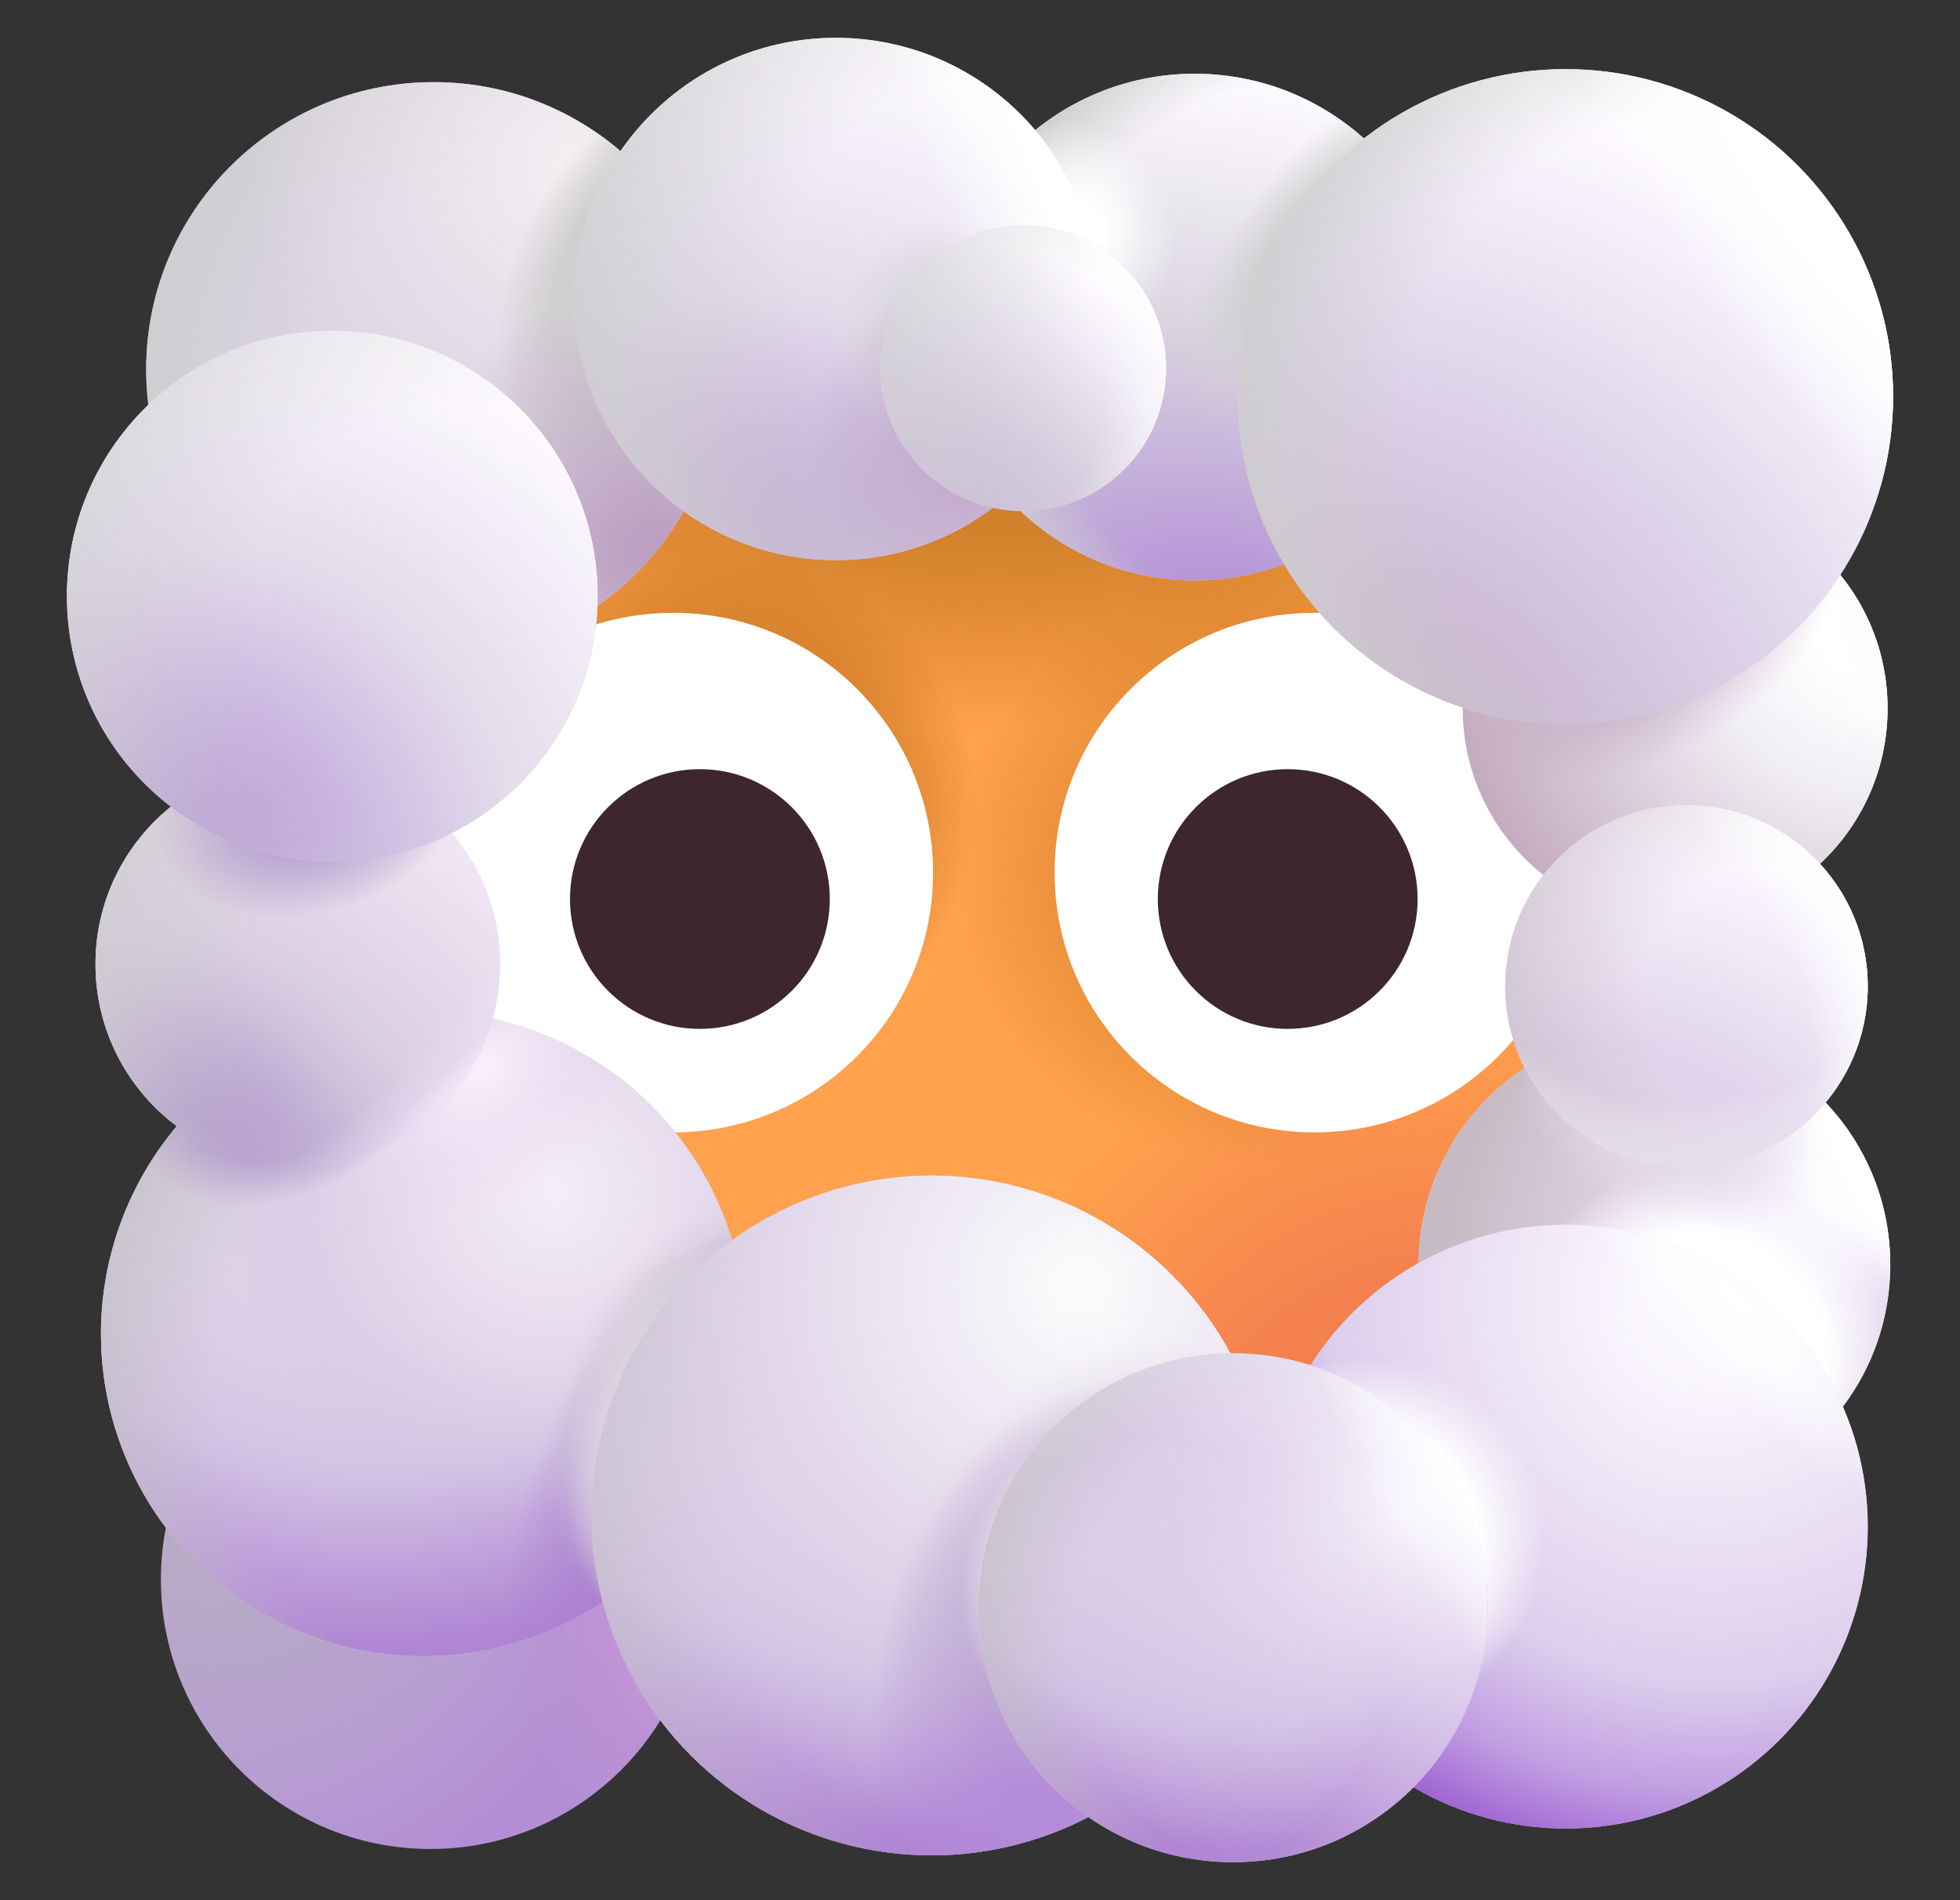 <svg width="33" height="32" viewBox="0 0 33 32" fill="none" xmlns="http://www.w3.org/2000/svg">
<rect x="0" y="0" width="33" height="32" fill="#333333" stroke="none"/>
<path d="M16.732 29.524C25.649 29.524 30.105 23.536 30.105 16.151C30.105 8.765 25.649 2.777 16.732 2.777C7.814 2.777 3.358 8.765 3.358 16.151C3.358 23.536 7.814 29.524 16.732 29.524Z" fill="#FFA14D"/>
<path d="M16.732 29.524C25.649 29.524 30.105 23.536 30.105 16.151C30.105 8.765 25.649 2.777 16.732 2.777C7.814 2.777 3.358 8.765 3.358 16.151C3.358 23.536 7.814 29.524 16.732 29.524Z" fill="url(#paint0_radial_68_3363)"/>
<path d="M16.732 29.524C25.649 29.524 30.105 23.536 30.105 16.151C30.105 8.765 25.649 2.777 16.732 2.777C7.814 2.777 3.358 8.765 3.358 16.151C3.358 23.536 7.814 29.524 16.732 29.524Z" fill="url(#paint1_radial_68_3363)"/>
<path d="M16.732 29.524C25.649 29.524 30.105 23.536 30.105 16.151C30.105 8.765 25.649 2.777 16.732 2.777C7.814 2.777 3.358 8.765 3.358 16.151C3.358 23.536 7.814 29.524 16.732 29.524Z" fill="url(#paint2_radial_68_3363)"/>
<path d="M16.732 29.524C25.649 29.524 30.105 23.536 30.105 16.151C30.105 8.765 25.649 2.777 16.732 2.777C7.814 2.777 3.358 8.765 3.358 16.151C3.358 23.536 7.814 29.524 16.732 29.524Z" fill="url(#paint3_radial_68_3363)"/>
<circle cx="11.335" cy="14.695" r="4.375" fill="white"/>
<circle cx="22.131" cy="14.695" r="4.375" fill="white"/>
<circle cx="11.784" cy="15.14" r="2.187" fill="#3D262E"/>
<circle cx="21.681" cy="15.14" r="2.187" fill="#3D262E"/>
<circle cx="7.247" cy="26.6" r="4.538" fill="url(#paint4_radial_68_3363)"/>
<circle cx="7.247" cy="26.6" r="4.538" fill="url(#paint5_radial_68_3363)"/>
<circle cx="7.13" cy="22.461" r="5.43" fill="#DCD2E7"/>
<circle cx="7.13" cy="22.461" r="5.43" fill="url(#paint6_radial_68_3363)"/>
<circle cx="7.13" cy="22.461" r="5.43" fill="url(#paint7_radial_68_3363)"/>
<circle cx="7.13" cy="22.461" r="5.43" fill="url(#paint8_radial_68_3363)"/>
<circle cx="7.13" cy="22.461" r="5.43" fill="url(#paint9_radial_68_3363)"/>
<circle cx="7.13" cy="22.461" r="5.43" fill="url(#paint10_radial_68_3363)"/>
<circle cx="7.13" cy="22.461" r="5.43" fill="url(#paint11_radial_68_3363)"/>
<circle cx="7.13" cy="22.461" r="5.43" fill="url(#paint12_radial_68_3363)"/>
<circle cx="7.13" cy="22.461" r="5.43" fill="url(#paint13_radial_68_3363)"/>
<circle cx="5.013" cy="16.237" r="3.405" fill="#DAD0E5"/>
<circle cx="5.013" cy="16.237" r="3.405" fill="url(#paint14_radial_68_3363)"/>
<circle cx="5.013" cy="16.237" r="3.405" fill="url(#paint15_radial_68_3363)"/>
<circle cx="5.013" cy="16.237" r="3.405" fill="url(#paint16_radial_68_3363)"/>
<circle cx="5.013" cy="16.237" r="3.405" fill="url(#paint17_radial_68_3363)"/>
<circle cx="5.013" cy="16.237" r="3.405" fill="url(#paint18_radial_68_3363)"/>
<circle cx="7.301" cy="6.223" r="4.84" fill="#DAD4E2"/>
<circle cx="7.301" cy="6.223" r="4.84" fill="url(#paint19_radial_68_3363)"/>
<circle cx="7.301" cy="6.223" r="4.84" fill="url(#paint20_radial_68_3363)"/>
<circle cx="7.301" cy="6.223" r="4.84" fill="url(#paint21_radial_68_3363)"/>
<circle cx="7.301" cy="6.223" r="4.84" fill="url(#paint22_radial_68_3363)"/>
<circle cx="20.115" cy="5.508" r="4.266" fill="#DAD4E2"/>
<circle cx="20.115" cy="5.508" r="4.266" fill="url(#paint23_radial_68_3363)"/>
<circle cx="20.115" cy="5.508" r="4.266" fill="url(#paint24_radial_68_3363)"/>
<circle cx="20.115" cy="5.508" r="4.266" fill="url(#paint25_radial_68_3363)"/>
<circle cx="20.115" cy="5.508" r="4.266" fill="url(#paint26_radial_68_3363)"/>
<circle cx="14.073" cy="5.035" r="4.398" fill="#DAD4E2"/>
<circle cx="14.073" cy="5.035" r="4.398" fill="url(#paint27_radial_68_3363)"/>
<circle cx="14.073" cy="5.035" r="4.398" fill="url(#paint28_radial_68_3363)"/>
<circle cx="14.073" cy="5.035" r="4.398" fill="url(#paint29_radial_68_3363)"/>
<circle cx="14.073" cy="5.035" r="4.398" fill="url(#paint30_radial_68_3363)"/>
<circle cx="14.073" cy="5.035" r="4.398" fill="url(#paint31_radial_68_3363)"/>
<circle cx="28.205" cy="11.931" r="3.576" fill="#DAD4E2"/>
<circle cx="28.205" cy="11.931" r="3.576" fill="url(#paint32_radial_68_3363)"/>
<circle cx="28.205" cy="11.931" r="3.576" fill="url(#paint33_radial_68_3363)"/>
<circle cx="28.205" cy="11.931" r="3.576" fill="url(#paint34_radial_68_3363)"/>
<circle cx="26.359" cy="6.679" r="5.515" fill="#DAD4E2"/>
<circle cx="26.359" cy="6.679" r="5.515" fill="url(#paint35_radial_68_3363)"/>
<circle cx="26.359" cy="6.679" r="5.515" fill="url(#paint36_radial_68_3363)"/>
<circle cx="26.359" cy="6.679" r="5.515" fill="url(#paint37_radial_68_3363)"/>
<circle cx="27.855" cy="21.299" r="3.971" fill="#DAD4E2"/>
<circle cx="27.855" cy="21.299" r="3.971" fill="url(#paint38_radial_68_3363)"/>
<circle cx="27.855" cy="21.299" r="3.971" fill="url(#paint39_radial_68_3363)"/>
<circle cx="27.855" cy="21.299" r="3.971" fill="url(#paint40_radial_68_3363)"/>
<circle cx="27.855" cy="21.299" r="3.971" fill="url(#paint41_radial_68_3363)"/>
<circle cx="28.395" cy="16.611" r="3.052" fill="#DAD4E2"/>
<circle cx="28.395" cy="16.611" r="3.052" fill="url(#paint42_radial_68_3363)"/>
<circle cx="28.395" cy="16.611" r="3.052" fill="url(#paint43_radial_68_3363)"/>
<circle cx="28.395" cy="16.611" r="3.052" fill="url(#paint44_radial_68_3363)"/>
<circle cx="28.395" cy="16.611" r="3.052" fill="url(#paint45_radial_68_3363)"/>
<circle cx="26.363" cy="25.709" r="5.084" fill="#DAD4E2"/>
<circle cx="26.363" cy="25.709" r="5.084" fill="url(#paint46_radial_68_3363)"/>
<circle cx="26.363" cy="25.709" r="5.084" fill="url(#paint47_radial_68_3363)"/>
<circle cx="26.363" cy="25.709" r="5.084" fill="url(#paint48_radial_68_3363)"/>
<circle cx="15.685" cy="25.521" r="5.724" fill="#DCD2E7"/>
<circle cx="15.685" cy="25.521" r="5.724" fill="url(#paint49_radial_68_3363)"/>
<circle cx="15.685" cy="25.521" r="5.724" fill="url(#paint50_radial_68_3363)"/>
<circle cx="15.685" cy="25.521" r="5.724" fill="url(#paint51_radial_68_3363)"/>
<circle cx="15.685" cy="25.521" r="5.724" fill="url(#paint52_radial_68_3363)"/>
<circle cx="15.685" cy="25.521" r="5.724" fill="url(#paint53_radial_68_3363)"/>
<circle cx="15.685" cy="25.521" r="5.724" fill="url(#paint54_radial_68_3363)"/>
<circle cx="20.762" cy="27.075" r="4.285" fill="#DCD2E7"/>
<circle cx="20.762" cy="27.075" r="4.285" fill="url(#paint55_radial_68_3363)"/>
<circle cx="20.762" cy="27.075" r="4.285" fill="url(#paint56_radial_68_3363)"/>
<circle cx="20.762" cy="27.075" r="4.285" fill="url(#paint57_radial_68_3363)"/>
<circle cx="20.762" cy="27.075" r="4.285" fill="url(#paint58_radial_68_3363)"/>
<circle cx="20.762" cy="27.075" r="4.285" fill="url(#paint59_radial_68_3363)"/>
<circle cx="17.229" cy="6.201" r="2.405" fill="#DAD4E2"/>
<circle cx="17.229" cy="6.201" r="2.405" fill="url(#paint60_radial_68_3363)"/>
<circle cx="17.229" cy="6.201" r="2.405" fill="url(#paint61_radial_68_3363)"/>
<circle cx="17.229" cy="6.201" r="2.405" fill="url(#paint62_radial_68_3363)"/>
<circle cx="5.595" cy="10.038" r="4.468" fill="#DAD4E2"/>
<circle cx="5.595" cy="10.038" r="4.468" fill="url(#paint63_radial_68_3363)"/>
<circle cx="5.595" cy="10.038" r="4.468" fill="url(#paint64_radial_68_3363)"/>
<defs>
<radialGradient id="paint0_radial_68_3363" cx="0" cy="0" r="1" gradientUnits="userSpaceOnUse" gradientTransform="translate(24.303 25.615) rotate(152.692) scale(8.521)">
<stop offset="0.48" stop-color="#F4804F"/>
<stop offset="1" stop-color="#F4804D" stop-opacity="0"/>
</radialGradient>
<radialGradient id="paint1_radial_68_3363" cx="0" cy="0" r="1" gradientUnits="userSpaceOnUse" gradientTransform="translate(21.125 14.625) rotate(112.068) scale(4.991)">
<stop offset="0.129" stop-color="#D0812A"/>
<stop offset="1" stop-color="#CA7420" stop-opacity="0"/>
</radialGradient>
<radialGradient id="paint2_radial_68_3363" cx="0" cy="0" r="1" gradientUnits="userSpaceOnUse" gradientTransform="translate(12.219 13.562) rotate(63.246) scale(4.235)">
<stop offset="0.533" stop-color="#D0812A"/>
<stop offset="1" stop-color="#CA7420" stop-opacity="0"/>
</radialGradient>
<radialGradient id="paint3_radial_68_3363" cx="0" cy="0" r="1" gradientUnits="userSpaceOnUse" gradientTransform="translate(16.731 8.375) rotate(90) scale(3.875 13.373)">
<stop offset="0.129" stop-color="#D0812A"/>
<stop offset="1" stop-color="#CA7420" stop-opacity="0"/>
</radialGradient>
<radialGradient id="paint4_radial_68_3363" cx="0" cy="0" r="1" gradientUnits="userSpaceOnUse" gradientTransform="translate(3.547 24.839) rotate(58.377) scale(7.397)">
<stop stop-color="#B8B1C0"/>
<stop offset="0.729" stop-color="#B79CD2"/>
<stop offset="1" stop-color="#B48ED5"/>
</radialGradient>
<radialGradient id="paint5_radial_68_3363" cx="0" cy="0" r="1" gradientUnits="userSpaceOnUse" gradientTransform="translate(12.203 27.445) rotate(159.167) scale(3.751)">
<stop offset="0.337" stop-color="#C596D8"/>
<stop offset="1" stop-color="#BC92CE" stop-opacity="0"/>
</radialGradient>
<radialGradient id="paint6_radial_68_3363" cx="0" cy="0" r="1" gradientUnits="userSpaceOnUse" gradientTransform="translate(6.277 17.826) rotate(81.75) scale(12.54)">
<stop offset="0.263" stop-color="#E0D7E9" stop-opacity="0"/>
<stop offset="0.561" stop-color="#D2C1E4"/>
<stop offset="0.788" stop-color="#B085D3"/>
</radialGradient>
<radialGradient id="paint7_radial_68_3363" cx="0" cy="0" r="1" gradientUnits="userSpaceOnUse" gradientTransform="translate(8.976 23.318) rotate(39.833) scale(8.283)">
<stop offset="0.647" stop-color="#C3C1C4" stop-opacity="0"/>
<stop offset="1" stop-color="#C3C1C5"/>
</radialGradient>
<radialGradient id="paint8_radial_68_3363" cx="0" cy="0" r="1" gradientUnits="userSpaceOnUse" gradientTransform="translate(9.317 20.06) rotate(122.518) scale(5.887)">
<stop stop-color="#F5EDF9"/>
<stop offset="0.499" stop-color="#E2D8EB"/>
<stop offset="0.935" stop-color="#D2C4E2" stop-opacity="0"/>
</radialGradient>
<radialGradient id="paint9_radial_68_3363" cx="0" cy="0" r="1" gradientUnits="userSpaceOnUse" gradientTransform="translate(12.047 25.583) rotate(112.469) scale(5.439 3.208)">
<stop offset="0.42" stop-color="#AC7FD1"/>
<stop offset="1" stop-color="#AB82CF" stop-opacity="0"/>
</radialGradient>
<radialGradient id="paint10_radial_68_3363" cx="0" cy="0" r="1" gradientUnits="userSpaceOnUse" gradientTransform="translate(12.296 23.814) rotate(116.565) scale(5.342 3.941)">
<stop offset="0.46" stop-color="#C4BECC"/>
<stop offset="0.734" stop-color="#CFC7D5" stop-opacity="0"/>
</radialGradient>
<radialGradient id="paint11_radial_68_3363" cx="0" cy="0" r="1" gradientUnits="userSpaceOnUse" gradientTransform="translate(4.725 18.369) rotate(65.839) scale(1.819 2.609)">
<stop offset="0.566" stop-color="#B8A1CF"/>
<stop offset="0.99" stop-color="#B9A3D0" stop-opacity="0"/>
</radialGradient>
<radialGradient id="paint12_radial_68_3363" cx="0" cy="0" r="1" gradientUnits="userSpaceOnUse" gradientTransform="translate(12.358 24.373) rotate(106.336) scale(5.626 4.344)">
<stop offset="0.343" stop-color="#F0EAF3"/>
<stop offset="0.643" stop-color="#F9F5FA" stop-opacity="0"/>
</radialGradient>
<radialGradient id="paint13_radial_68_3363" cx="0" cy="0" r="1" gradientUnits="userSpaceOnUse" gradientTransform="translate(8.138 18.012) rotate(136.685) scale(2.985 2.023)">
<stop stop-color="#FDEFFD"/>
<stop offset="1" stop-color="#E3D7EF" stop-opacity="0"/>
</radialGradient>
<radialGradient id="paint14_radial_68_3363" cx="0" cy="0" r="1" gradientUnits="userSpaceOnUse" gradientTransform="translate(3.05 19.642) rotate(-58.03) scale(8.028 10.424)">
<stop offset="0.107" stop-color="#B093CD"/>
<stop offset="0.363" stop-color="#CEC2DB"/>
<stop offset="0.469" stop-color="#D9CFE3"/>
<stop offset="0.962" stop-color="#F6EAF7"/>
</radialGradient>
<radialGradient id="paint15_radial_68_3363" cx="0" cy="0" r="1" gradientUnits="userSpaceOnUse" gradientTransform="translate(6.928 16.927) rotate(126.98) scale(6.566)">
<stop offset="0.415" stop-color="#CECDCE" stop-opacity="0"/>
<stop offset="1" stop-color="#CECDCE"/>
</radialGradient>
<radialGradient id="paint16_radial_68_3363" cx="0" cy="0" r="1" gradientUnits="userSpaceOnUse" gradientTransform="translate(5.222 13.608) rotate(75.005) scale(1.799 2.634)">
<stop offset="0.427" stop-color="#BBA5D1"/>
<stop offset="1" stop-color="#B8A1CF" stop-opacity="0"/>
</radialGradient>
<radialGradient id="paint17_radial_68_3363" cx="0" cy="0" r="1" gradientUnits="userSpaceOnUse" gradientTransform="translate(4.322 15.935) rotate(46.882) scale(4.675 8.128)">
<stop offset="0.686" stop-color="#EEE0FB" stop-opacity="0"/>
<stop offset="1" stop-color="#ECDEFA"/>
</radialGradient>
<radialGradient id="paint18_radial_68_3363" cx="0" cy="0" r="1" gradientUnits="userSpaceOnUse" gradientTransform="translate(8.418 17.858) rotate(139.364) scale(2.739 0.491)">
<stop stop-color="#F8EBFA"/>
<stop offset="1" stop-color="#F7EAFA" stop-opacity="0"/>
</radialGradient>
<radialGradient id="paint19_radial_68_3363" cx="0" cy="0" r="1" gradientUnits="userSpaceOnUse" gradientTransform="translate(9.163 6.564) rotate(120.414) scale(9.387)">
<stop offset="0.415" stop-color="#CECDCE" stop-opacity="0"/>
<stop offset="0.769" stop-color="#CECDCE"/>
</radialGradient>
<radialGradient id="paint20_radial_68_3363" cx="0" cy="0" r="1" gradientUnits="userSpaceOnUse" gradientTransform="translate(9.783 2.779) rotate(123.69) scale(5.593)">
<stop stop-color="#F4F0F3"/>
<stop offset="1" stop-color="#F2ECEF" stop-opacity="0"/>
</radialGradient>
<radialGradient id="paint21_radial_68_3363" cx="0" cy="0" r="1" gradientUnits="userSpaceOnUse" gradientTransform="translate(12.141 4.547) rotate(131.566) scale(4.396 3.193)">
<stop offset="0.753" stop-color="#D1D0D1"/>
<stop offset="1" stop-color="#CDCACD" stop-opacity="0"/>
</radialGradient>
<radialGradient id="paint22_radial_68_3363" cx="0" cy="0" r="1" gradientUnits="userSpaceOnUse" gradientTransform="translate(11.024 9.294) rotate(-105.843) scale(4.773)">
<stop offset="0.067" stop-color="#BC9FC1"/>
<stop offset="0.937" stop-color="#BDA2C5" stop-opacity="0"/>
</radialGradient>
<radialGradient id="paint23_radial_68_3363" cx="0" cy="0" r="1" gradientUnits="userSpaceOnUse" gradientTransform="translate(20.859 10.752) rotate(-74.153) scale(9.885 16.293)">
<stop offset="0.105" stop-color="#B796D8"/>
<stop offset="0.514" stop-color="#DAD5DF"/>
<stop offset="0.937" stop-color="#FEFBFF"/>
</radialGradient>
<radialGradient id="paint24_radial_68_3363" cx="0" cy="0" r="1" gradientUnits="userSpaceOnUse" gradientTransform="translate(22.189 5.923) rotate(123.354) scale(8.406)">
<stop offset="0.551" stop-color="#CECDCE" stop-opacity="0"/>
<stop offset="0.72" stop-color="#CECDCE"/>
</radialGradient>
<radialGradient id="paint25_radial_68_3363" cx="0" cy="0" r="1" gradientUnits="userSpaceOnUse" gradientTransform="translate(22.162 4.174) rotate(127.185) scale(3.388 1.361)">
<stop offset="0.411" stop-color="#CFCDCF"/>
<stop offset="1" stop-color="#D4D3D4" stop-opacity="0"/>
</radialGradient>
<radialGradient id="paint26_radial_68_3363" cx="0" cy="0" r="1" gradientUnits="userSpaceOnUse" gradientTransform="translate(18.129 3.833) rotate(62.176) scale(1.894 1.61)">
<stop offset="0.267" stop-color="white"/>
<stop offset="1" stop-color="white" stop-opacity="0"/>
</radialGradient>
<radialGradient id="paint27_radial_68_3363" cx="0" cy="0" r="1" gradientUnits="userSpaceOnUse" gradientTransform="translate(12.39 11.061) rotate(-48.379) scale(11.538)">
<stop offset="0.141" stop-color="#B796D8"/>
<stop offset="0.522" stop-color="#E2DBEB"/>
<stop offset="0.937" stop-color="#FEFBFF"/>
</radialGradient>
<radialGradient id="paint28_radial_68_3363" cx="0" cy="0" r="1" gradientUnits="userSpaceOnUse" gradientTransform="translate(16.237 4.36) rotate(119.872) scale(9.619)">
<stop offset="0.303" stop-color="#CECDCE" stop-opacity="0"/>
<stop offset="0.759" stop-color="#CECDCE"/>
</radialGradient>
<radialGradient id="paint29_radial_68_3363" cx="0" cy="0" r="1" gradientUnits="userSpaceOnUse" gradientTransform="translate(10.094 8.579) rotate(-17.668) scale(8.792 28.096)">
<stop offset="0.812" stop-color="#FEFEFE" stop-opacity="0"/>
<stop offset="1" stop-color="white"/>
</radialGradient>
<radialGradient id="paint30_radial_68_3363" cx="0" cy="0" r="1" gradientUnits="userSpaceOnUse" gradientTransform="translate(15.461 5.57) rotate(105.255) scale(2.476 1.807)">
<stop offset="0.287" stop-color="#DAD7DD"/>
<stop offset="0.765" stop-color="#DCD9DF" stop-opacity="0"/>
</radialGradient>
<radialGradient id="paint31_radial_68_3363" cx="0" cy="0" r="1" gradientUnits="userSpaceOnUse" gradientTransform="translate(16.392 7.493) rotate(130.533) scale(2.817)">
<stop offset="0.161" stop-color="#C3A7CD"/>
<stop offset="1" stop-color="#BEA4C8" stop-opacity="0"/>
</radialGradient>
<radialGradient id="paint32_radial_68_3363" cx="0" cy="0" r="1" gradientUnits="userSpaceOnUse" gradientTransform="translate(31.625 10.349) rotate(136.305) scale(7.467)">
<stop offset="0.145" stop-color="white"/>
<stop offset="0.399" stop-color="#F1EEF4"/>
<stop offset="1" stop-color="#C2A9BD"/>
</radialGradient>
<radialGradient id="paint33_radial_68_3363" cx="0" cy="0" r="1" gradientUnits="userSpaceOnUse" gradientTransform="translate(27.871 10.659) rotate(146.31) scale(3.58 1.995)">
<stop stop-color="#AC89AD"/>
<stop offset="1" stop-color="#C3A8C2" stop-opacity="0"/>
</radialGradient>
<radialGradient id="paint34_radial_68_3363" cx="0" cy="0" r="1" gradientUnits="userSpaceOnUse" gradientTransform="translate(31.47 10.38) rotate(82.504) scale(2.378 0.894)">
<stop offset="0.209" stop-color="#FFFDFF"/>
<stop offset="1" stop-color="white" stop-opacity="0"/>
</radialGradient>
<radialGradient id="paint35_radial_68_3363" cx="0" cy="0" r="1" gradientUnits="userSpaceOnUse" gradientTransform="translate(21.759 14.877) rotate(-44.601) scale(15.658)">
<stop offset="0.255" stop-color="#C9B2CE"/>
<stop offset="0.549" stop-color="#DCD2E9"/>
<stop offset="0.889" stop-color="#FEFBFF"/>
</radialGradient>
<radialGradient id="paint36_radial_68_3363" cx="0" cy="0" r="1" gradientUnits="userSpaceOnUse" gradientTransform="translate(29.039 7.215) rotate(123.354) scale(10.866 11.526)">
<stop offset="0.476" stop-color="#CECDCE" stop-opacity="0"/>
<stop offset="0.747" stop-color="#CECDCE"/>
</radialGradient>
<radialGradient id="paint37_radial_68_3363" cx="0" cy="0" r="1" gradientUnits="userSpaceOnUse" gradientTransform="translate(30.756 3.367) rotate(146.505) scale(2.53 9.992)">
<stop offset="0.277" stop-color="white"/>
<stop offset="1" stop-color="white" stop-opacity="0"/>
</radialGradient>
<radialGradient id="paint38_radial_68_3363" cx="0" cy="0" r="1" gradientUnits="userSpaceOnUse" gradientTransform="translate(32.711 18.29) rotate(136.245) scale(10.094 6.231)">
<stop offset="0.266" stop-color="#FFFEFF"/>
<stop offset="0.442" stop-color="#E9DFF4"/>
<stop offset="1" stop-color="#C8BAC3"/>
</radialGradient>
<radialGradient id="paint39_radial_68_3363" cx="0" cy="0" r="1" gradientUnits="userSpaceOnUse" gradientTransform="translate(28.832 22.602) rotate(125.463) scale(2.781 3.244)">
<stop offset="0.622" stop-color="white"/>
<stop offset="1" stop-color="white" stop-opacity="0"/>
</radialGradient>
<radialGradient id="paint40_radial_68_3363" cx="0" cy="0" r="1" gradientUnits="userSpaceOnUse" gradientTransform="translate(28.212 18.817) rotate(110.433) scale(1.689 2.732)">
<stop offset="0.156" stop-color="#E4DDE9"/>
<stop offset="1" stop-color="#E3DCE9" stop-opacity="0"/>
</radialGradient>
<radialGradient id="paint41_radial_68_3363" cx="0" cy="0" r="1" gradientUnits="userSpaceOnUse" gradientTransform="translate(31.47 18.786) rotate(70.416) scale(3.425 1.052)">
<stop offset="0.485" stop-color="white"/>
<stop offset="1" stop-color="white" stop-opacity="0"/>
</radialGradient>
<radialGradient id="paint42_radial_68_3363" cx="0" cy="0" r="1" gradientUnits="userSpaceOnUse" gradientTransform="translate(26.785 21.827) rotate(-56.383) scale(8.42)">
<stop offset="0.509" stop-color="#E0D5EC"/>
<stop offset="0.973" stop-color="#FEFBFF"/>
</radialGradient>
<radialGradient id="paint43_radial_68_3363" cx="0" cy="0" r="1" gradientUnits="userSpaceOnUse" gradientTransform="translate(29.764 16.611) rotate(103.913) scale(5.694 5.774)">
<stop offset="0.361" stop-color="#C8BCC9" stop-opacity="0"/>
<stop offset="1" stop-color="#C7BAC7"/>
</radialGradient>
<radialGradient id="paint44_radial_68_3363" cx="0" cy="0" r="1" gradientUnits="userSpaceOnUse" gradientTransform="translate(26.041 17.421) rotate(143.13) scale(6.205 7.143)">
<stop offset="0.687" stop-color="white" stop-opacity="0"/>
<stop offset="0.89" stop-color="white"/>
</radialGradient>
<radialGradient id="paint45_radial_68_3363" cx="0" cy="0" r="1" gradientUnits="userSpaceOnUse" gradientTransform="translate(28.395 14.846) rotate(93.364) scale(5.75 6.48)">
<stop offset="0.648" stop-color="white" stop-opacity="0"/>
<stop offset="0.937" stop-color="#E2DAEA"/>
</radialGradient>
<radialGradient id="paint46_radial_68_3363" cx="0" cy="0" r="1" gradientUnits="userSpaceOnUse" gradientTransform="translate(28.833 21.858) rotate(120.75) scale(11.408)">
<stop offset="0.097" stop-color="#FBF8FD"/>
<stop offset="0.566" stop-color="#DDCEED"/>
<stop offset="0.727" stop-color="#C29FE2"/>
<stop offset="0.848" stop-color="#9F63D3"/>
</radialGradient>
<radialGradient id="paint47_radial_68_3363" cx="0" cy="0" r="1" gradientUnits="userSpaceOnUse" gradientTransform="translate(22.845 26.016) rotate(59.331) scale(3.102 3.186)">
<stop offset="0.641" stop-color="white"/>
<stop offset="1" stop-color="white" stop-opacity="0"/>
</radialGradient>
<radialGradient id="paint48_radial_68_3363" cx="0" cy="0" r="1" gradientUnits="userSpaceOnUse" gradientTransform="translate(29.174 21.827) rotate(137.121) scale(1.185 4.736)">
<stop stop-color="white"/>
<stop offset="1" stop-color="white" stop-opacity="0"/>
</radialGradient>
<radialGradient id="paint49_radial_68_3363" cx="0" cy="0" r="1" gradientUnits="userSpaceOnUse" gradientTransform="translate(14.786 20.635) rotate(81.75) scale(13.221)">
<stop offset="0.263" stop-color="#E0D7E9" stop-opacity="0"/>
<stop offset="0.561" stop-color="#D2C1E4"/>
<stop offset="0.788" stop-color="#B085D3"/>
</radialGradient>
<radialGradient id="paint50_radial_68_3363" cx="0" cy="0" r="1" gradientUnits="userSpaceOnUse" gradientTransform="translate(16.919 26.855) rotate(34.836) scale(9.038)">
<stop offset="0.507" stop-color="#C3C1C4" stop-opacity="0"/>
<stop offset="1" stop-color="#C3C1C5"/>
</radialGradient>
<radialGradient id="paint51_radial_68_3363" cx="0" cy="0" r="1" gradientUnits="userSpaceOnUse" gradientTransform="translate(18.16 21.643) rotate(115.934) scale(10.074)">
<stop stop-color="#FCFCFC"/>
<stop offset="0.508" stop-color="#E2D8EB"/>
<stop offset="0.935" stop-color="#D2C4E2" stop-opacity="0"/>
</radialGradient>
<radialGradient id="paint52_radial_68_3363" cx="0" cy="0" r="1" gradientUnits="userSpaceOnUse" gradientTransform="translate(18.439 28.562) rotate(100.008) scale(5.356 3.72)">
<stop offset="0.473" stop-color="#B48CD9"/>
<stop offset="1" stop-color="#B489DA" stop-opacity="0"/>
</radialGradient>
<radialGradient id="paint53_radial_68_3363" cx="0" cy="0" r="1" gradientUnits="userSpaceOnUse" gradientTransform="translate(18.066 26.359) rotate(126.541) scale(4.325 2.726)">
<stop offset="0.02" stop-color="#CDC8D3"/>
<stop offset="1" stop-color="#C9C3CF" stop-opacity="0"/>
</radialGradient>
<radialGradient id="paint54_radial_68_3363" cx="0" cy="0" r="1" gradientUnits="userSpaceOnUse" gradientTransform="translate(18.191 26.545) rotate(102.572) scale(4.419 3.47)">
<stop offset="0.246" stop-color="white"/>
<stop offset="0.571" stop-color="#FEFDFE" stop-opacity="0"/>
</radialGradient>
<radialGradient id="paint55_radial_68_3363" cx="0" cy="0" r="1" gradientUnits="userSpaceOnUse" gradientTransform="translate(20.518 23.441) rotate(99.068) scale(9.646)">
<stop offset="0.263" stop-color="#E0D7E9" stop-opacity="0"/>
<stop offset="0.583" stop-color="#D2C1E4"/>
<stop offset="0.802" stop-color="#B085D3"/>
</radialGradient>
<radialGradient id="paint56_radial_68_3363" cx="0" cy="0" r="1" gradientUnits="userSpaceOnUse" gradientTransform="translate(22.219 27.751) rotate(39.833) scale(6.537)">
<stop offset="0.647" stop-color="#C3C1C4" stop-opacity="0"/>
<stop offset="1" stop-color="#C3C1C5"/>
</radialGradient>
<radialGradient id="paint57_radial_68_3363" cx="0" cy="0" r="1" gradientUnits="userSpaceOnUse" gradientTransform="translate(23.682 25.426) rotate(135) scale(7.327)">
<stop stop-color="#F6F2FA"/>
<stop offset="0.935" stop-color="#C9AFE3" stop-opacity="0"/>
</radialGradient>
<radialGradient id="paint58_radial_68_3363" cx="0" cy="0" r="1" gradientUnits="userSpaceOnUse" gradientTransform="translate(19.649 27.939) rotate(147.953) scale(9.005)">
<stop offset="0.415" stop-color="white" stop-opacity="0"/>
<stop offset="1" stop-color="white"/>
</radialGradient>
<radialGradient id="paint59_radial_68_3363" cx="0" cy="0" r="1" gradientUnits="userSpaceOnUse" gradientTransform="translate(25.047 24.775) rotate(149.91) scale(3.837 13.004)">
<stop offset="0.127" stop-color="white"/>
<stop offset="0.497" stop-color="white" stop-opacity="0"/>
</radialGradient>
<radialGradient id="paint60_radial_68_3363" cx="0" cy="0" r="1" gradientUnits="userSpaceOnUse" gradientTransform="translate(15.305 10.196) rotate(-46.102) scale(6.846)">
<stop offset="0.067" stop-color="#B796D8"/>
<stop offset="0.605" stop-color="#E2DBEB"/>
<stop offset="0.924" stop-color="#FEFBFF"/>
</radialGradient>
<radialGradient id="paint61_radial_68_3363" cx="0" cy="0" r="1" gradientUnits="userSpaceOnUse" gradientTransform="translate(20.238 5.108) rotate(130.07) scale(6.906)">
<stop offset="0.279" stop-color="#CECDCE" stop-opacity="0"/>
<stop offset="1" stop-color="#CECCD1"/>
</radialGradient>
<radialGradient id="paint62_radial_68_3363" cx="0" cy="0" r="1" gradientUnits="userSpaceOnUse" gradientTransform="translate(16.174 6.201) rotate(177.805) scale(4.657 6.425)">
<stop offset="0.519" stop-color="white" stop-opacity="0"/>
<stop offset="1" stop-color="white"/>
</radialGradient>
<radialGradient id="paint63_radial_68_3363" cx="0" cy="0" r="1" gradientUnits="userSpaceOnUse" gradientTransform="translate(3.144 14.723) rotate(-41.86) scale(10.415)">
<stop offset="0.067" stop-color="#B796D8"/>
<stop offset="0.522" stop-color="#E2DBEB"/>
<stop offset="0.937" stop-color="#FEFBFF"/>
</radialGradient>
<radialGradient id="paint64_radial_68_3363" cx="0" cy="0" r="1" gradientUnits="userSpaceOnUse" gradientTransform="translate(7.766 10.472) rotate(123.354) scale(8.803)">
<stop offset="0.415" stop-color="#CECDCE" stop-opacity="0"/>
<stop offset="1" stop-color="#CECDCE"/>
</radialGradient>
</defs>
</svg>
